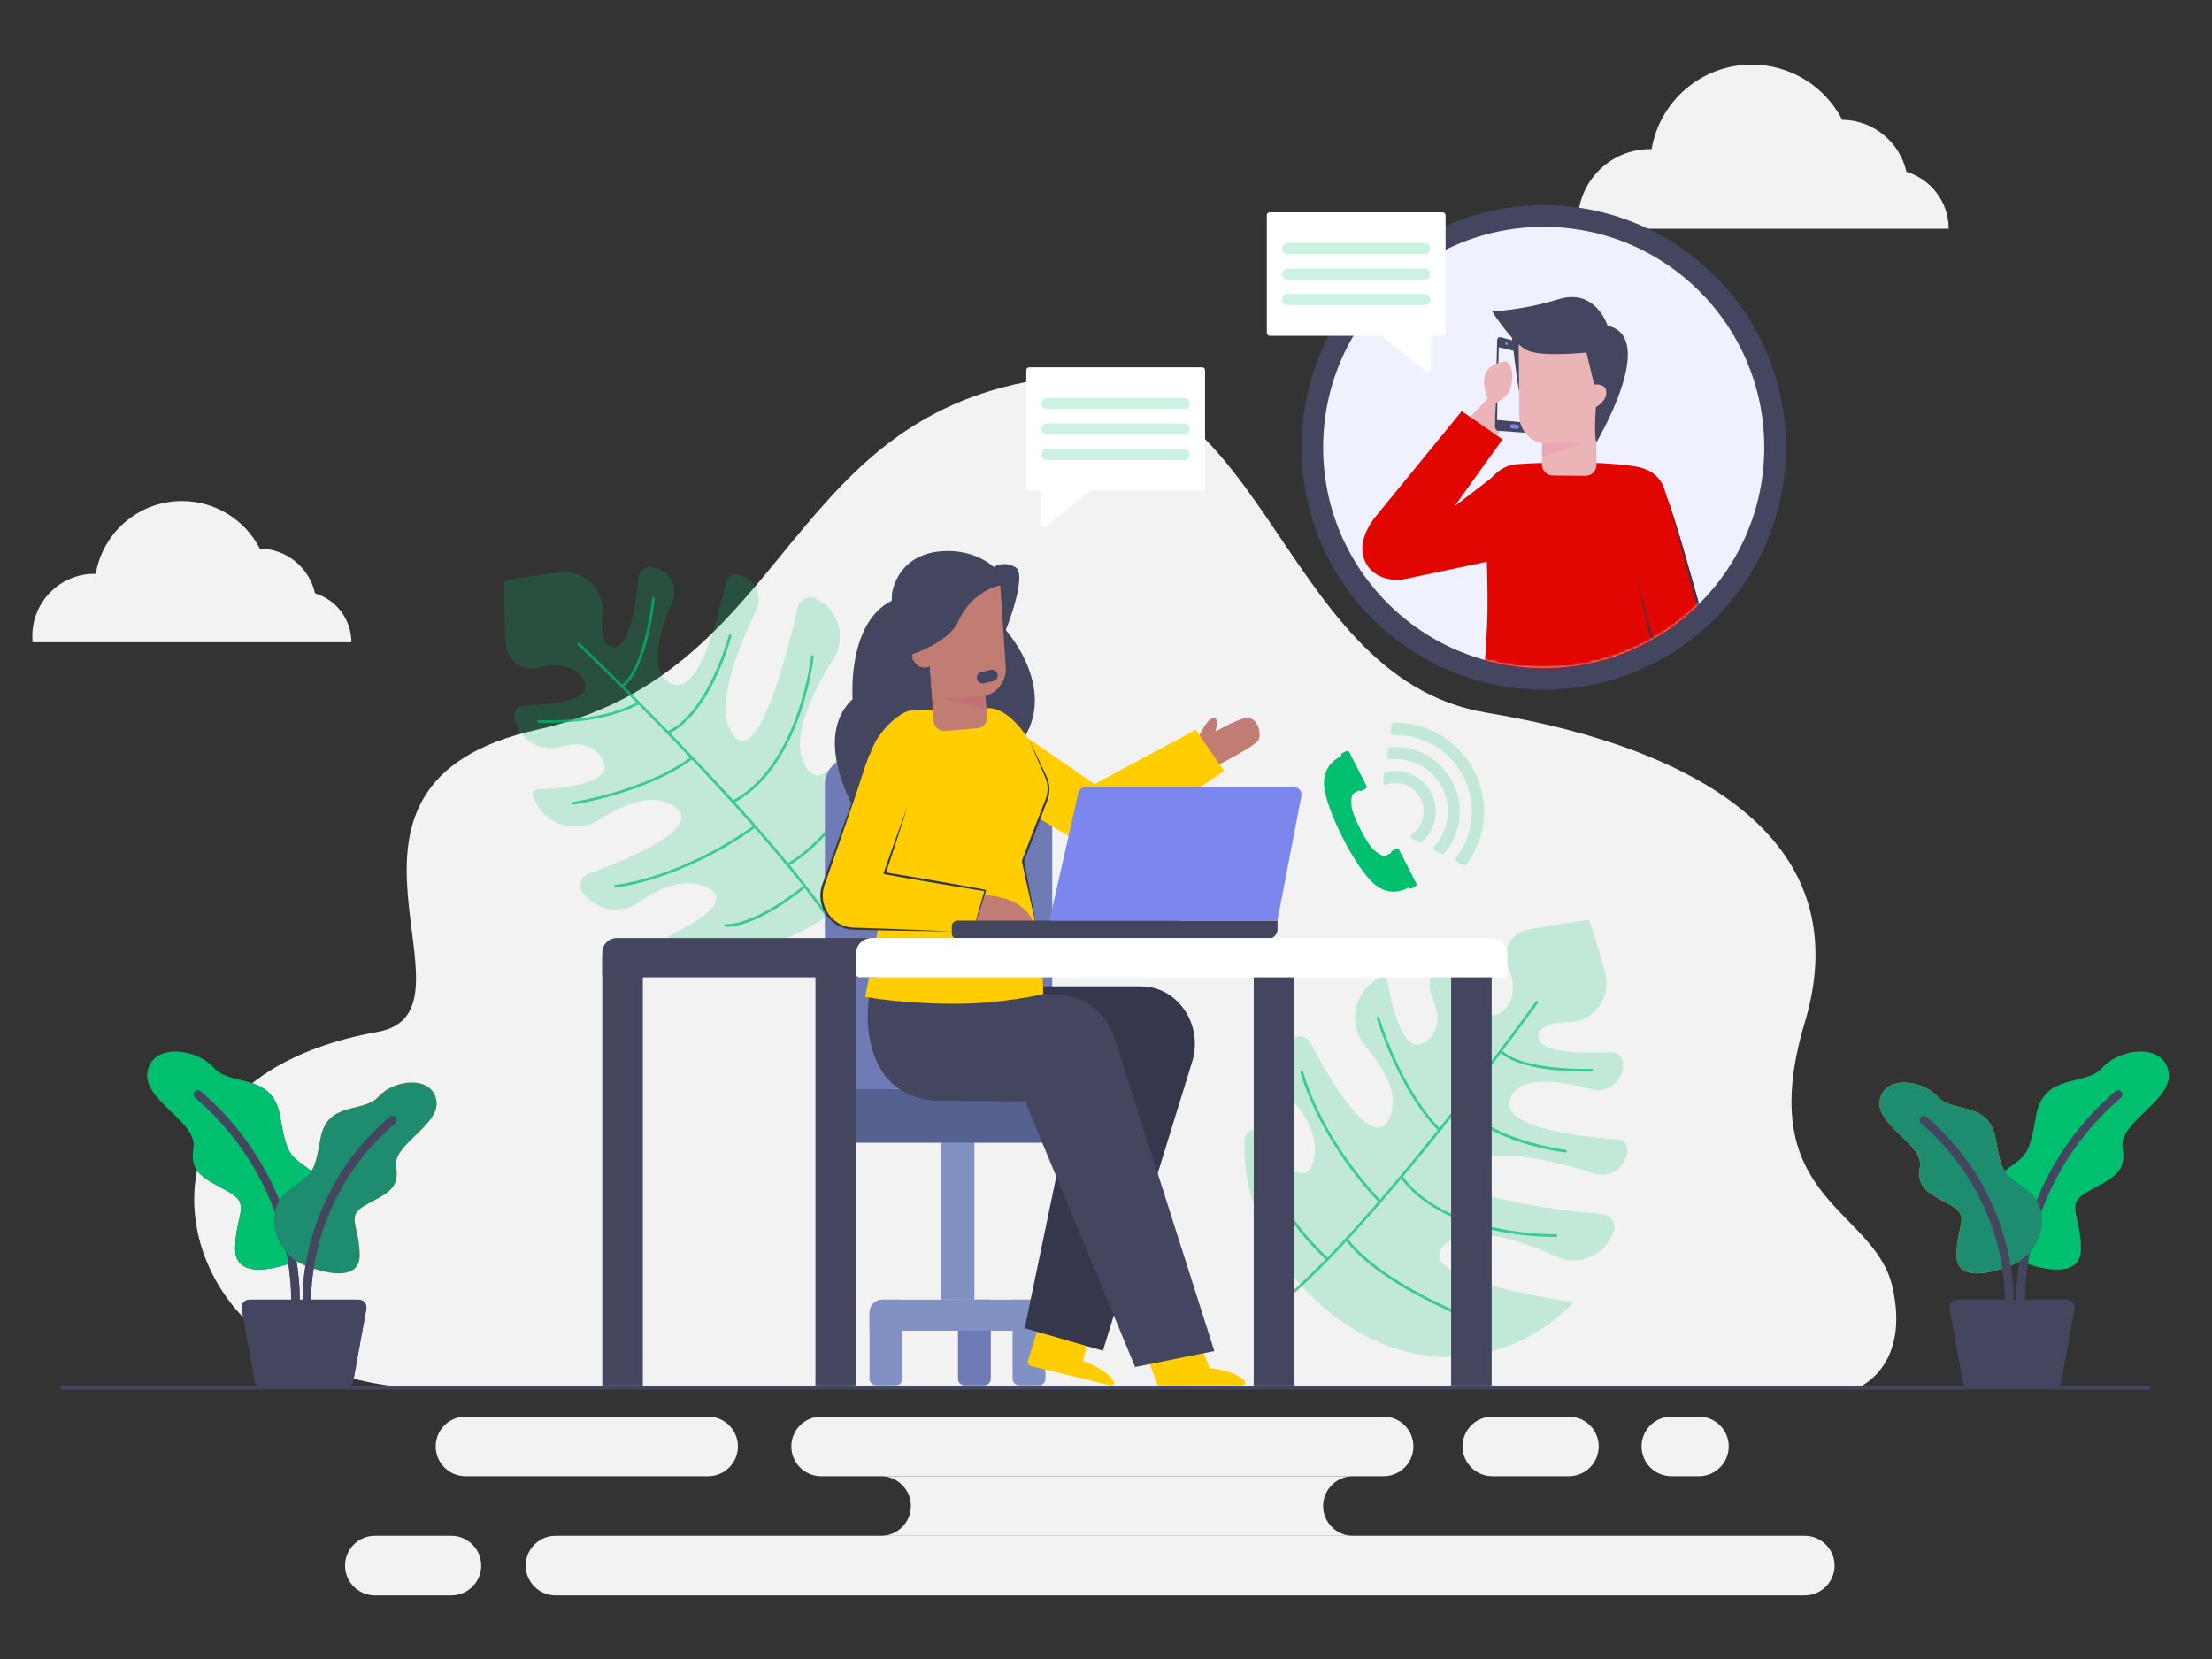 <svg width="800" height="600" viewBox="0 0 800 600" fill="none" xmlns="http://www.w3.org/2000/svg">
<rect x="0" y="0" width="800" height="600" fill="#333333" stroke="none"/>
<path d="M147 501.71C147 501.71 97.16 500.25 77.01 461.14C61.17 430.38 70.02 385.19 136.5 373.21C177.84 365.75 105.06 283.69 194.33 263.88C283.6 244.07 282.75 155.65 370.74 138.22C458.73 120.79 458.89 244.67 537.66 257.76C616.44 270.85 672.06 305.35 652.75 369.72C633.44 434.09 677.79 436.59 684.4 465.35C691.01 494.12 672.31 501.72 672.31 501.72H147V501.71Z" fill="#F2F2F2"/>
<path d="M777.1 502.49H22.47C22.11 502.49 21.81 502.2 21.81 501.83C21.81 501.47 22.1 501.17 22.47 501.17H777.1C777.46 501.17 777.76 501.46 777.76 501.83C777.76 502.19 777.47 502.49 777.1 502.49Z" fill="#44465F"/>
<path d="M104.25 457.09C104.25 457.09 84.96 464.37 85.05 451.61C85.15 438.85 91.1 435.68 82.46 430.88C73.82 426.08 68.45 424.35 69.98 415.04C71.52 405.73 51.36 397.86 53.38 387.5C55.4 377.14 71.04 379.15 77.28 386.16C83.52 393.17 98.49 387.7 101.27 403.63C104.05 419.56 104.92 417.45 114.9 425.22C124.88 432.99 121.34 452.7 104.25 457.1V457.09Z" fill="#44465F"/>
<path d="M106.83 471.56C106.83 471.56 106.78 471.56 106.76 471.56C105.91 471.52 105.26 470.81 105.3 469.96C105.3 469.8 105.69 459.29 101.62 445.12C97.86 432.05 89.42 413.09 70.57 397.01C69.93 396.46 69.85 395.49 70.4 394.85C70.95 394.2 71.92 394.13 72.56 394.68C92.04 411.29 100.73 430.88 104.6 444.39C108.8 459.05 108.38 469.65 108.36 470.1C108.32 470.92 107.65 471.57 106.83 471.57V471.56Z" fill="#44465F"/>
<path d="M113.26 458.71C113.26 458.71 130.14 465.08 130.06 453.91C129.98 442.74 124.77 439.97 132.33 435.77C139.89 431.57 144.59 430.06 143.25 421.91C141.91 413.76 159.54 406.88 157.78 397.81C156.02 388.74 142.33 390.5 136.87 396.63C131.41 402.76 118.31 397.97 115.88 411.91C113.44 425.85 112.69 424 103.96 430.8C95.23 437.6 98.33 454.84 113.28 458.69L113.26 458.71Z" fill="#FFAE2C"/>
<path d="M111 471.559C110.18 471.559 109.51 470.919 109.47 470.089C109.45 469.699 109.09 460.389 112.77 447.539C116.16 435.689 123.79 418.509 140.87 403.949C141.51 403.399 142.48 403.479 143.03 404.119C143.58 404.759 143.5 405.729 142.86 406.279C126.41 420.309 119.04 436.859 115.76 448.259C112.19 460.659 112.54 469.859 112.54 469.949C112.58 470.799 111.92 471.509 111.07 471.549C111.05 471.549 111.02 471.549 111 471.549V471.559Z" fill="#44465F"/>
<path d="M124.94 501.85H94.98C93.59 501.85 92.41 500.86 92.16 499.5L87.44 473.41C87.12 471.65 88.47 470.04 90.26 470.04H129.66C131.45 470.04 132.8 471.66 132.48 473.41L127.76 499.5C127.51 500.86 126.33 501.85 124.94 501.85Z" fill="#44465F"/>
<path d="M733.39 457.09C733.39 457.09 752.68 464.37 752.59 451.61C752.49 438.85 746.54 435.68 755.18 430.88C763.82 426.08 769.19 424.35 767.66 415.04C766.12 405.73 786.28 397.86 784.26 387.5C782.24 377.14 766.6 379.15 760.36 386.16C754.12 393.17 739.15 387.7 736.37 403.63C733.59 419.56 732.72 417.45 722.74 425.22C712.76 432.99 716.3 452.7 733.39 457.1V457.09Z" fill="#44465F"/>
<path d="M730.81 471.56C730.81 471.56 730.86 471.56 730.88 471.56C731.73 471.52 732.38 470.81 732.34 469.96C732.34 469.8 731.95 459.29 736.02 445.12C739.78 432.05 748.22 413.09 767.07 397.01C767.71 396.46 767.79 395.49 767.24 394.85C766.69 394.2 765.72 394.13 765.08 394.68C745.6 411.29 736.91 430.88 733.04 444.39C728.84 459.05 729.26 469.65 729.28 470.1C729.32 470.92 729.99 471.57 730.81 471.57V471.56Z" fill="#44465F"/>
<path d="M724.38 458.71C724.38 458.71 707.5 465.08 707.58 453.91C707.66 442.74 712.87 439.97 705.31 435.77C697.75 431.57 693.05 430.06 694.39 421.91C695.73 413.76 678.1 406.88 679.86 397.81C681.62 388.74 695.31 390.5 700.77 396.63C706.23 402.76 719.33 397.97 721.76 411.91C724.2 425.85 724.95 424 733.68 430.8C742.41 437.6 739.31 454.84 724.36 458.69L724.38 458.71Z" fill="#FFAE2C"/>
<path d="M726.64 471.559C727.46 471.559 728.13 470.919 728.17 470.089C728.19 469.699 728.55 460.389 724.87 447.539C721.48 435.689 713.85 418.509 696.77 403.949C696.13 403.399 695.16 403.479 694.61 404.119C694.06 404.759 694.14 405.729 694.78 406.279C711.23 420.309 718.6 436.859 721.88 448.259C725.45 460.659 725.1 469.859 725.1 469.949C725.06 470.799 725.72 471.509 726.57 471.549C726.59 471.549 726.62 471.549 726.64 471.549V471.559Z" fill="#44465F"/>
<path d="M712.7 501.85H742.66C744.05 501.85 745.23 500.86 745.48 499.5L750.2 473.41C750.52 471.65 749.17 470.04 747.38 470.04H707.98C706.19 470.04 704.84 471.66 705.16 473.41L709.88 499.5C710.13 500.86 711.31 501.85 712.7 501.85V501.85Z" fill="#44465F"/>
<path d="M11.81 232.28H127.09C127.09 223.92 121.55 216.87 113.94 214.58C111.88 205.39 103.74 198.5 93.95 198.38C88.7 188.18 78.07 181.21 65.81 181.21C50.15 181.21 37.15 192.59 34.63 207.53C34.48 207.53 34.33 207.52 34.18 207.52C21.76 207.52 11.69 217.59 11.69 230.01C11.69 230.78 11.73 231.54 11.8 232.29H11.82L11.81 232.28Z" fill="#F2F2F2"/>
<path d="M327.02 248.12C324.73 243.04 321.89 238.53 318.6 234.54C312.54 254.76 299.95 291.2 291.43 277.37C285.64 267.98 292.79 252.03 301.39 238.42C306.23 230.76 303.38 220.6 295.22 216.66C295.15 216.62 295.07 216.59 295 216.56C292.35 215.29 289.19 216.79 288.53 219.66C283.69 240.63 273.66 277.44 265.06 265.71C258.42 256.64 265.77 236.66 273.48 220.9C276.17 215.4 272.85 208.89 266.83 207.8L266.66 207.77C264.72 207.42 262.85 208.68 262.44 210.61C258.81 227.79 251.54 253.58 241.64 246.62C235.06 242 238.01 229.66 243.2 217.53C245.73 211.63 241.38 205.08 234.96 205.05H234.78C232.79 205.04 231.12 206.56 230.94 208.55C229.89 220.1 227.28 236.1 220.96 233.89C217.86 232.81 217.3 228.27 217.98 222.6C219.07 213.58 211.43 205.9 202.41 206.98C190.29 208.43 182.44 210.17 182.44 210.17C182.44 210.17 182.03 219.32 182.91 232.9C183.3 238.92 189.09 243 194.93 241.47C200.67 239.96 206.5 240.16 210.26 244.81C216.99 253.11 200.31 254.87 189.28 255.16C187.15 255.22 185.56 257.13 185.91 259.23L185.94 259.44C187.26 267.26 195.09 272.16 202.74 270.06C208.48 268.48 214.22 268.78 217.53 273.95C223.29 282.94 205.93 285.03 194.41 285.46C193.23 285.5 192.42 286.67 192.79 287.79L192.87 288.03C196.17 298.02 208.03 302.08 216.88 296.38C225.89 290.57 235.99 286.73 243.44 291.4C255.12 298.72 229.88 309.77 212.83 316C210 317.03 208.98 320.55 210.87 322.9C211.09 323.18 211.31 323.45 211.54 323.72C216.35 329.57 224.86 330.72 231.04 326.34C238.39 321.12 247.15 317.4 255.04 320.7C265.27 324.98 254.32 332.36 243 337.92C240.11 339.34 240.61 343.64 243.77 344.29C290.32 353.89 351.88 303.41 327 248.13L327.02 248.12Z" fill="#00BF6F" fill-opacity="0.2"/>
<path d="M320.28 271.56C320.4 271.33 320.32 271.04 320.08 270.91C319.85 270.78 319.56 270.87 319.43 271.11C319.27 271.41 303.07 301.5 284.97 312.13C281.31 307.69 277.45 303.17 273.48 298.66C273.47 298.63 273.46 298.61 273.44 298.58C273.4 298.52 273.35 298.48 273.29 298.44C270.84 295.66 268.36 292.88 265.86 290.12C278.23 283.32 285.28 269.53 289.04 259.08C293.15 247.63 294.29 237.62 294.3 237.52C294.33 237.26 294.14 237.02 293.88 236.99C293.62 236.96 293.38 237.15 293.35 237.41C293.31 237.8 288.73 276.68 265.2 289.39C260.36 284.07 255.48 278.83 250.72 273.82C250.71 273.8 250.7 273.77 250.69 273.75C250.65 273.69 250.59 273.65 250.53 273.62C247.75 270.69 245.01 267.84 242.35 265.1C257 257.72 264.22 231.22 264.52 230.08C264.59 229.82 264.44 229.56 264.18 229.49C263.92 229.42 263.66 229.57 263.59 229.83C263.52 230.11 256.09 257.38 241.64 264.37C238.06 260.69 234.63 257.21 231.43 253.99C231.39 253.92 231.34 253.87 231.28 253.83C229.33 251.87 227.46 250 225.7 248.25C234.38 240.9 236.8 216.76 236.8 216.53C236.8 216.27 236.59 216.06 236.33 216.06C236.08 216.06 235.85 216.26 235.84 216.52C235.83 216.75 233.33 240.65 225.01 247.57C215.9 238.53 209.81 232.75 209.6 232.55C209.41 232.37 209.11 232.38 208.92 232.57C208.74 232.76 208.75 233.06 208.94 233.25C209.2 233.49 217.93 241.78 230.21 254.11C215.68 261.64 194.96 260.44 194.75 260.43C194.48 260.42 194.26 260.61 194.24 260.88C194.22 261.14 194.42 261.37 194.69 261.39C194.74 261.39 196.03 261.47 198.16 261.47C204.82 261.47 219.71 260.74 230.91 254.83C236.56 260.52 242.94 267.03 249.55 273.99C232.9 286.11 207.4 290.02 207.15 290.06C206.89 290.1 206.71 290.34 206.75 290.6C206.79 290.84 206.99 291.01 207.22 291.01C207.24 291.01 207.27 291.01 207.29 291.01C207.55 290.97 233.38 287.01 250.22 274.69C257.51 282.37 265.09 290.57 272.32 298.78C245.75 317.58 222.86 320.04 222.63 320.06C222.37 320.09 222.18 320.32 222.2 320.58C222.22 320.83 222.43 321.01 222.68 321.01C222.7 321.01 222.71 321.01 222.73 321.01C222.96 320.99 246.14 318.51 272.96 299.5C279.19 306.59 285.15 313.69 290.45 320.46C271.69 335.31 262.64 334.23 262.53 334.21C262.27 334.17 262.03 334.35 261.99 334.61C261.95 334.87 262.13 335.12 262.39 335.16C262.45 335.16 262.71 335.2 263.17 335.2C265.76 335.2 274.77 334.1 291.04 321.21C297.37 329.35 302.71 337 306.36 343.6C306.45 343.76 306.61 343.85 306.78 343.85C306.86 343.85 306.94 343.83 307.01 343.79C307.24 343.66 307.32 343.37 307.2 343.14C303.48 336.42 298.02 328.61 291.55 320.31C291.54 320.28 291.53 320.25 291.51 320.22C291.49 320.2 291.47 320.18 291.45 320.17C289.58 317.77 287.62 315.33 285.59 312.86C303.87 302.03 320.12 271.85 320.28 271.54V271.56Z" fill="#00BF6F" fill-opacity="0.7"/>
<path d="M556.73 481.17C561.45 478.22 565.53 474.79 569.05 470.98C548.19 467.72 510.38 460.2 522.92 449.87C531.44 442.86 548.21 447.77 562.86 454.45C571.11 458.21 580.79 454 583.58 445.38C583.6 445.3 583.63 445.23 583.65 445.15C584.55 442.35 582.63 439.43 579.7 439.16C558.27 437.21 520.44 432.27 530.89 422.16C538.97 414.35 559.76 418.92 576.43 424.42C582.24 426.34 588.24 422.17 588.51 416.06V415.89C588.6 413.92 587.1 412.24 585.13 412.1C567.62 410.83 541.08 407.13 546.63 396.38C550.32 389.24 562.94 390.48 575.66 393.98C581.85 395.68 587.74 390.49 586.91 384.12L586.89 383.94C586.63 381.96 584.89 380.52 582.9 380.61C571.31 381.13 555.11 380.72 556.44 374.16C557.09 370.94 561.51 369.77 567.22 369.68C576.3 369.53 582.88 360.92 580.58 352.13C577.5 340.32 574.71 332.78 574.71 332.78C574.71 332.78 565.59 333.62 552.26 336.33C546.35 337.53 543.09 343.82 545.4 349.4C547.67 354.88 548.27 360.68 544.18 365.05C536.87 372.85 532.86 356.56 531.08 345.67C530.74 343.57 528.62 342.25 526.59 342.88L526.39 342.94C518.82 345.31 515.03 353.73 518.15 361.02C520.5 366.49 520.98 372.22 516.31 376.2C508.18 383.12 503.75 366.21 501.77 354.86C501.57 353.69 500.3 353.05 499.24 353.57L499.01 353.68C489.56 358.3 487.15 370.61 494 378.6C500.97 386.74 506.15 396.22 502.54 404.24C496.87 416.81 482.5 393.3 474.02 377.25C472.61 374.58 468.99 374.05 466.92 376.24C466.68 376.5 466.43 376.75 466.19 377.01C461.05 382.57 461.06 391.16 466.24 396.68C472.4 403.25 477.29 411.43 475.08 419.69C472.22 430.41 463.43 420.56 456.39 410.1C454.59 407.42 450.4 408.51 450.18 411.73C446.99 459.15 505.36 513.29 556.75 481.14L556.73 481.17Z" fill="#00BF6F" fill-opacity="0.2"/>
<path d="M532.58 477.68C532.83 477.77 533.1 477.64 533.19 477.4C533.28 477.15 533.15 476.88 532.91 476.79C532.59 476.67 500.58 464.7 487.59 448.22C491.49 444 495.44 439.56 499.38 435.01C499.4 434.99 499.43 434.98 499.45 434.96C499.5 434.91 499.54 434.85 499.56 434.79C501.98 431.99 504.4 429.15 506.79 426.3C515.2 437.63 529.83 442.75 540.69 445.05C552.59 447.57 562.67 447.34 562.77 447.34C563.03 447.34 563.24 447.11 563.24 446.85C563.24 446.59 563.01 446.38 562.75 446.38C562.35 446.39 523.22 447.13 507.43 425.55C512.04 420.04 516.57 414.49 520.89 409.09C520.91 409.08 520.94 409.07 520.95 409.05C521 409 521.04 408.94 521.06 408.87C523.58 405.72 526.03 402.62 528.39 399.6C537.69 413.12 564.93 416.67 566.1 416.81C566.36 416.84 566.6 416.66 566.63 416.39C566.67 416.13 566.48 415.89 566.22 415.86C565.94 415.82 537.9 412.17 529.02 398.8C532.18 394.76 535.17 390.88 537.92 387.28C537.98 387.23 538.02 387.17 538.05 387.11C539.73 384.91 541.32 382.81 542.82 380.83C551.28 388.44 575.52 387.55 575.75 387.52C576.01 387.48 576.18 387.25 576.16 386.99C576.13 386.74 575.9 386.54 575.64 386.57C575.41 386.59 551.39 387.36 543.4 380.06C551.12 369.8 556.02 362.99 556.19 362.75C556.34 362.54 556.29 362.24 556.08 362.08C555.87 361.93 555.57 361.98 555.41 362.19C555.2 362.48 548.18 372.26 537.63 386.09C528.2 372.72 526.57 352.03 526.56 351.82C526.53 351.55 526.31 351.36 526.05 351.38C525.79 351.4 525.59 351.63 525.61 351.89C525.61 351.94 525.71 353.23 526 355.34C526.9 361.94 529.65 376.59 537.03 386.88C532.16 393.25 526.57 400.45 520.58 407.95C506.31 393.1 498.98 368.37 498.9 368.12C498.83 367.87 498.56 367.72 498.31 367.79C498.08 367.86 497.94 368.08 497.97 368.31C497.97 368.33 497.97 368.36 497.98 368.38C498.05 368.63 505.48 393.68 519.97 408.7C513.35 416.97 506.26 425.58 499.1 433.87C476.87 410.1 471.33 387.75 471.27 387.53C471.21 387.27 470.95 387.11 470.69 387.18C470.45 387.24 470.29 387.47 470.33 387.71C470.33 387.73 470.33 387.74 470.33 387.76C470.38 387.99 475.99 410.62 498.46 434.61C492.28 441.74 486.06 448.61 480.07 454.78C462.81 438.21 462.65 429.1 462.65 428.98C462.65 428.71 462.44 428.5 462.18 428.5C461.92 428.5 461.7 428.71 461.69 428.97C461.69 429.03 461.69 429.29 461.75 429.75C462.1 432.32 464.42 441.1 479.39 455.47C472.19 462.84 465.33 469.18 459.28 473.69C459.14 473.8 459.07 473.97 459.09 474.14C459.1 474.22 459.13 474.29 459.18 474.36C459.34 474.57 459.64 474.62 459.85 474.46C466.01 469.86 473 463.39 480.34 455.86C480.37 455.84 480.4 455.83 480.42 455.81C480.44 455.79 480.45 455.76 480.46 455.74C482.58 453.56 484.74 451.29 486.91 448.94C500.12 465.58 532.23 477.58 532.56 477.7L532.58 477.68Z" fill="#00BF6F" fill-opacity="0.7"/>
<path d="M777.1 502.49H22.47C22.11 502.49 21.81 502.2 21.81 501.83C21.81 501.47 22.1 501.17 22.47 501.17H777.1C777.46 501.17 777.76 501.46 777.76 501.83C777.76 502.19 777.47 502.49 777.1 502.49Z" fill="#44465F"/>
<path d="M104.25 457.09C104.25 457.09 84.96 464.37 85.05 451.61C85.15 438.85 91.1 435.68 82.46 430.88C73.82 426.08 68.45 424.35 69.98 415.04C71.52 405.73 51.36 397.86 53.38 387.5C55.4 377.14 71.04 379.15 77.28 386.16C83.52 393.17 98.49 387.7 101.27 403.63C104.05 419.56 104.92 417.45 114.9 425.22C124.88 432.99 121.34 452.7 104.25 457.1V457.09Z" fill="#00BF6F"/>
<path d="M106.83 471.56C106.83 471.56 106.78 471.56 106.76 471.56C105.91 471.52 105.26 470.81 105.3 469.96C105.3 469.8 105.69 459.29 101.62 445.12C97.86 432.05 89.42 413.09 70.57 397.01C69.93 396.46 69.85 395.49 70.4 394.85C70.95 394.2 71.92 394.13 72.56 394.68C92.04 411.29 100.73 430.88 104.6 444.39C108.8 459.05 108.38 469.65 108.36 470.1C108.32 470.92 107.65 471.57 106.83 471.57V471.56Z" fill="#44465F"/>
<path d="M113.26 458.71C113.26 458.71 130.14 465.08 130.06 453.91C129.98 442.74 124.77 439.97 132.33 435.77C139.89 431.57 144.59 430.06 143.25 421.91C141.91 413.76 159.54 406.88 157.78 397.81C156.02 388.74 142.33 390.5 136.87 396.63C131.41 402.76 118.31 397.97 115.88 411.91C113.44 425.85 112.69 424 103.96 430.8C95.23 437.6 98.33 454.84 113.28 458.69L113.26 458.71Z" fill="#1E8D6F"/>
<path d="M111 471.559C110.18 471.559 109.51 470.919 109.47 470.089C109.45 469.699 109.09 460.389 112.77 447.539C116.16 435.689 123.79 418.509 140.87 403.949C141.51 403.399 142.48 403.479 143.03 404.119C143.58 404.759 143.5 405.729 142.86 406.279C126.41 420.309 119.04 436.859 115.76 448.259C112.19 460.659 112.54 469.859 112.54 469.949C112.58 470.799 111.92 471.509 111.07 471.549C111.05 471.549 111.02 471.549 111 471.549V471.559Z" fill="#44465F"/>
<path d="M124.94 501.85H94.98C93.59 501.85 92.41 500.86 92.16 499.5L87.44 473.41C87.12 471.65 88.47 470.04 90.26 470.04H129.66C131.45 470.04 132.8 471.66 132.48 473.41L127.76 499.5C127.51 500.86 126.33 501.85 124.94 501.85Z" fill="#44465F"/>
<path d="M733.39 457.09C733.39 457.09 752.68 464.37 752.59 451.61C752.49 438.85 746.54 435.68 755.18 430.88C763.82 426.08 769.19 424.35 767.66 415.04C766.12 405.73 786.28 397.86 784.26 387.5C782.24 377.14 766.6 379.15 760.36 386.16C754.12 393.17 739.15 387.7 736.37 403.63C733.59 419.56 732.72 417.45 722.74 425.22C712.76 432.99 716.3 452.7 733.39 457.1V457.09Z" fill="#00BF6F"/>
<path d="M730.81 471.56C730.81 471.56 730.86 471.56 730.88 471.56C731.73 471.52 732.38 470.81 732.34 469.96C732.34 469.8 731.95 459.29 736.02 445.12C739.78 432.05 748.22 413.09 767.07 397.01C767.71 396.46 767.79 395.49 767.24 394.85C766.69 394.2 765.72 394.13 765.08 394.68C745.6 411.29 736.91 430.88 733.04 444.39C728.84 459.05 729.26 469.65 729.28 470.1C729.32 470.92 729.99 471.57 730.81 471.57V471.56Z" fill="#44465F"/>
<path d="M724.38 458.71C724.38 458.71 707.5 465.08 707.58 453.91C707.66 442.74 712.87 439.97 705.31 435.77C697.75 431.57 693.05 430.06 694.39 421.91C695.73 413.76 678.1 406.88 679.86 397.81C681.62 388.74 695.31 390.5 700.77 396.63C706.23 402.76 719.33 397.97 721.76 411.91C724.2 425.85 724.95 424 733.68 430.8C742.41 437.6 739.31 454.84 724.36 458.69L724.38 458.71Z" fill="#1E8D6F"/>
<path d="M726.64 471.559C727.46 471.559 728.13 470.919 728.17 470.089C728.19 469.699 728.55 460.389 724.87 447.539C721.48 435.689 713.85 418.509 696.77 403.949C696.13 403.399 695.16 403.479 694.61 404.119C694.06 404.759 694.14 405.729 694.78 406.279C711.23 420.309 718.6 436.859 721.88 448.259C725.45 460.659 725.1 469.859 725.1 469.949C725.06 470.799 725.72 471.509 726.57 471.549C726.59 471.549 726.62 471.549 726.64 471.549V471.559Z" fill="#44465F"/>
<path d="M712.7 501.85H742.66C744.05 501.85 745.23 500.86 745.48 499.5L750.2 473.41C750.52 471.65 749.17 470.04 747.38 470.04H707.98C706.19 470.04 704.84 471.66 705.16 473.41L709.88 499.5C710.13 500.86 711.31 501.85 712.7 501.85V501.85Z" fill="#44465F"/>
<path d="M570.82 82.72H704.77C704.77 73.01 698.33 64.81 689.49 62.15C687.1 51.47 677.63 43.46 666.26 43.32C660.16 31.47 647.81 23.36 633.56 23.36C615.36 23.36 600.26 36.58 597.32 53.94C597.15 53.94 596.98 53.93 596.8 53.93C582.36 53.93 570.66 65.63 570.66 80.07C570.66 80.96 570.71 81.85 570.79 82.72H570.81H570.82Z" fill="#F2F2F2"/>
<path d="M652.72 576.999H200.9C194.97 576.999 190.12 572.149 190.12 566.219C190.12 560.289 194.97 555.439 200.9 555.439H652.72C658.65 555.439 663.5 560.289 663.5 566.219C663.5 572.149 658.65 576.999 652.72 576.999Z" fill="#F2F2F2"/>
<path d="M163.26 576.999H135.56C129.63 576.999 124.78 572.149 124.78 566.219C124.78 560.289 129.63 555.439 135.56 555.439H163.26C169.19 555.439 174.04 560.289 174.04 566.219C174.04 572.149 169.19 576.999 163.26 576.999Z" fill="#F2F2F2"/>
<path d="M567.42 512.34H539.72C533.766 512.34 528.94 517.164 528.94 523.115C528.94 529.066 533.766 533.89 539.72 533.89H567.42C573.374 533.89 578.2 529.066 578.2 523.115C578.2 517.164 573.374 512.34 567.42 512.34Z" fill="#F2F2F2"/>
<path d="M256.1 512.34H168.35C162.396 512.34 157.57 517.164 157.57 523.115C157.57 529.066 162.396 533.89 168.35 533.89H256.1C262.054 533.89 266.88 529.066 266.88 523.115C266.88 517.164 262.054 512.34 256.1 512.34Z" fill="#F2F2F2"/>
<path d="M614.44 512.34H604.47C598.516 512.34 593.69 517.164 593.69 523.115C593.69 529.066 598.516 533.89 604.47 533.89H614.44C620.394 533.89 625.22 529.066 625.22 523.115C625.22 517.164 620.394 512.34 614.44 512.34Z" fill="#F2F2F2"/>
<path d="M500.4 512.34H296.97C291.016 512.34 286.19 517.164 286.19 523.115C286.19 529.066 291.016 533.89 296.97 533.89H500.4C506.354 533.89 511.18 529.066 511.18 523.115C511.18 517.164 506.354 512.34 500.4 512.34Z" fill="#F2F2F2"/>
<path d="M478.52 544.67C478.52 538.74 483.37 533.89 489.3 533.89H318.66C324.59 533.89 329.44 538.74 329.44 544.67C329.44 550.6 324.59 555.45 318.66 555.45H489.3C483.37 555.45 478.52 550.6 478.52 544.67Z" fill="#F2F2F2"/>
<path d="M434.79 132.84H372.21C371.63 132.84 371.17 133.31 371.17 133.88V176.43C371.17 177.01 371.64 177.47 372.21 177.47H375.49C376.07 177.47 376.53 177.94 376.53 178.51V189.73C376.53 190.61 377.56 191.1 378.24 190.54L393.87 177.71C394.06 177.56 394.29 177.47 394.53 177.47H434.78C435.36 177.47 435.82 177 435.82 176.43V133.88C435.82 133.3 435.35 132.84 434.78 132.84H434.79Z" fill="white"/>
<path d="M620.254 223.759C654.468 189.545 654.468 134.074 620.254 99.86C586.04 65.646 530.569 65.646 496.355 99.86C462.141 134.074 462.141 189.545 496.355 223.759C530.569 257.973 586.04 257.973 620.254 223.759Z" fill="#44465F"/>
<path d="M558.3 241.58C602.356 241.58 638.07 205.866 638.07 161.81C638.07 117.754 602.356 82.04 558.3 82.04C514.244 82.04 478.53 117.754 478.53 161.81C478.53 205.866 514.244 241.58 558.3 241.58Z" fill="#EFF1FE"/>
<mask id="mask0_6_15705" style="mask-type:alpha" maskUnits="userSpaceOnUse" x="478" y="82" width="161" height="160">
<path d="M558.3 241.58C602.356 241.58 638.07 205.866 638.07 161.81C638.07 117.754 602.356 82.04 558.3 82.04C514.244 82.04 478.53 117.754 478.53 161.81C478.53 205.866 514.244 241.58 558.3 241.58Z" fill="#EFF1FE"/>
</mask>
<g mask="url(#mask0_6_15705)">
<path d="M540.7 141.399L526.03 156.629L535.64 164.379L543.41 154.759L540.7 141.399Z" fill="#EBB4B6"/>
<path d="M553.38 156.63L541.89 155.8C541.21 155.75 540.67 155.01 540.69 154.14L541.46 123.11C541.48 122.32 542.02 121.81 542.67 121.97L553.62 124.78C554.19 124.93 554.64 125.64 554.64 126.38L554.46 155.24C554.46 156.04 553.97 156.66 553.38 156.62V156.63Z" fill="#44465F"/>
<path d="M553.9 153.039L541.43 151.879L542.05 125.609L554.07 128.449L553.9 153.039Z" fill="#EFF1FE"/>
<path d="M548.79 155.11L546.78 154.95C546.45 154.92 546.19 154.55 546.2 154.13C546.2 153.7 546.48 153.38 546.81 153.41L548.82 153.59C549.14 153.62 549.39 153.98 549.39 154.4C549.39 154.82 549.12 155.14 548.8 155.12L548.79 155.11Z" fill="#7C87ED"/>
<path d="M544.84 124.819C544.58 124.759 544.37 124.439 544.37 124.109C544.37 123.779 544.6 123.569 544.86 123.639C545.12 123.709 545.33 124.029 545.32 124.349C545.32 124.679 545.09 124.889 544.83 124.829L544.84 124.819Z" fill="#7C87ED"/>
<path d="M550.46 125.98C550.31 125.94 550.18 125.75 550.18 125.55C550.18 125.35 550.31 125.22 550.47 125.26C550.62 125.3 550.75 125.49 550.75 125.69C550.75 125.89 550.62 126.02 550.47 125.98H550.46Z" fill="#DCDFFE"/>
<path d="M549.38 125.62L547.19 125.08C547.13 125.07 547.09 125 547.09 124.93V124.63C547.09 124.56 547.14 124.51 547.2 124.53L549.39 125.07C549.44 125.08 549.49 125.15 549.49 125.22V125.51C549.49 125.58 549.44 125.62 549.39 125.61L549.38 125.62Z" fill="#7C87ED"/>
<path d="M544.37 130.689C544.37 130.689 537.86 131.049 536.83 136.509C535.81 141.959 540.81 149.519 540.81 149.519L540.92 145.829C540.92 145.829 543.87 144.349 545.52 142.079C547.17 139.809 547.92 131.299 544.36 130.689H544.37Z" fill="#EBB4B6"/>
<path d="M536.9 179.66C536.65 173.7 542.93 168.24 548.44 167.88C560.16 167.13 576.54 166.7 589.89 168.45C594.41 169.04 600.57 170.47 602.45 178.63L599.91 239L603.37 273.83H533.81L537.24 236.36C537.67 225.74 538.84 226.13 536.91 179.64L536.9 179.66Z" fill="#E10600"/>
<path d="M577.23 147.98L577.39 168.13C577.41 170.33 575.62 172.11 573.42 172.09L561.55 171.97C559.38 171.95 557.64 170.17 557.66 168L557.8 155.61L577.24 147.97L577.23 147.98Z" fill="#EBB4B6"/>
<path d="M546.79 122.059C546.79 122.059 548.88 140.109 549.62 142.439C550.36 144.769 551.38 120.729 551.38 120.729L546.79 122.059V122.059Z" fill="#44465F"/>
<path d="M577.32 160.03L559.4 160.54C553.89 160.36 549.51 155.86 549.46 150.35L549.21 120.22L581.6 122.99L583.46 144.7C583.46 144.7 581.66 149.63 577.23 147.99L577.32 160.03V160.03Z" fill="#EBB4B6"/>
<path d="M557.69 165.05L573.71 160.13L557.74 160.34L557.69 165.05Z" fill="#EBA6B6"/>
<path d="M577.32 160.03C577.32 160.03 599.97 121.98 581.43 117.8C581.43 117.8 577.08 104.07 563.69 108.21C550.3 112.34 539.6 112.58 539.6 112.58C539.6 112.58 547.2 124.63 552.73 126.89C558.26 129.15 573.76 127.5 573.76 127.5L576.56 139.13C576.56 139.13 580.67 138.33 580.93 141.73C581.19 145.13 577.17 147.22 577.17 147.22C577.17 147.22 576.42 157 577.32 160.03V160.03Z" fill="#44465F"/>
<path d="M528.66 148.689L543.41 158.899L526.03 183.129L543.22 169.899L546.89 201.219L507.97 209.439C495.94 211.539 486.35 200.149 497.97 186.249L528.67 148.689H528.66Z" fill="#E10600"/>
<path d="M600.82 174.439C600.82 174.439 605.55 184.969 613.46 215.179C620.92 243.689 623.64 252.319 623.64 252.319L602.15 248.399L591.19 206.889" fill="#E10600"/>
<path d="M591.65 208.679C592.37 211.149 593.07 213.619 593.76 216.089L595.85 223.509L599.94 238.359L599.5 238.039L619.43 237.269L618.96 237.909C617.61 233.189 616.34 228.439 615.03 223.709L611.11 209.499L607.24 195.279C605.96 190.539 604.7 185.789 603.33 181.069C604.15 183.389 604.86 185.739 605.6 188.089L607.76 195.139L611.93 209.279L615.97 223.459C617.3 228.189 618.66 232.909 619.95 237.649L620.12 238.269L619.48 238.289L599.54 238.909H599.19L599.11 238.589L595.33 223.659L593.48 216.179C592.86 213.689 592.25 211.189 591.66 208.689L591.65 208.679Z" fill="#35384C"/>
</g>
<path d="M428.36 143.91H378.62C377.554 143.91 376.69 144.774 376.69 145.84V145.98C376.69 147.046 377.554 147.91 378.62 147.91H428.36C429.426 147.91 430.29 147.046 430.29 145.98V145.84C430.29 144.774 429.426 143.91 428.36 143.91Z" fill="#00BF6F" fill-opacity="0.2"/>
<path d="M378.62 153.141H428.37C429.43 153.141 430.3 154.001 430.3 155.071V155.221C430.3 156.281 429.44 157.151 428.37 157.151H378.62C377.56 157.151 376.69 156.291 376.69 155.221V155.071C376.69 154.011 377.55 153.141 378.62 153.141Z" fill="#00BF6F" fill-opacity="0.2"/>
<path d="M378.62 162.36H428.37C429.43 162.36 430.3 163.22 430.3 164.29V164.44C430.3 165.5 429.44 166.37 428.37 166.37H378.62C377.56 166.37 376.69 165.51 376.69 164.44V164.29C376.69 163.23 377.55 162.36 378.62 162.36Z" fill="#00BF6F" fill-opacity="0.2"/>
<path d="M459.19 76.81H521.77C522.35 76.81 522.81 77.28 522.81 77.85V120.4C522.81 120.98 522.34 121.44 521.77 121.44H518.49C517.91 121.44 517.45 121.91 517.45 122.48V133.7C517.45 134.58 516.42 135.07 515.74 134.51L500.11 121.68C499.92 121.53 499.69 121.44 499.45 121.44H459.2C458.62 121.44 458.16 120.97 458.16 120.4V77.85C458.16 77.27 458.63 76.81 459.2 76.81H459.19Z" fill="white"/>
<path d="M465.61 91.89H515.35C516.416 91.89 517.28 91.026 517.28 89.96V89.82C517.28 88.754 516.416 87.89 515.35 87.89H465.61C464.544 87.89 463.68 88.754 463.68 89.82V89.96C463.68 91.026 464.544 91.89 465.61 91.89Z" fill="#00BF6F" fill-opacity="0.2"/>
<path d="M465.61 101.12H515.35C516.416 101.12 517.28 100.256 517.28 99.19V99.05C517.28 97.984 516.416 97.12 515.35 97.12H465.61C464.544 97.12 463.68 97.984 463.68 99.05V99.19C463.68 100.256 464.544 101.12 465.61 101.12Z" fill="#00BF6F" fill-opacity="0.2"/>
<path d="M465.61 110.34H515.35C516.416 110.34 517.28 109.476 517.28 108.41V108.27C517.28 107.204 516.416 106.34 515.35 106.34H465.61C464.544 106.34 463.68 107.204 463.68 108.27V108.41C463.68 109.476 464.544 110.34 465.61 110.34Z" fill="#00BF6F" fill-opacity="0.2"/>
<path d="M517.67 286.79C520.8 292.91 519.19 300.21 514.2 304.5C513.94 304.72 513.57 304.77 513.26 304.61L510.64 303.25C510.09 302.96 510.03 302.18 510.54 301.83C514.66 298.94 516.13 293.39 513.78 288.78C511.43 284.17 506.06 282.1 501.31 283.75C500.72 283.95 500.13 283.45 500.22 282.83L500.65 279.91C500.7 279.57 500.95 279.29 501.29 279.21C507.69 277.69 514.54 280.67 517.67 286.79V286.79Z" fill="#00BF6F" fill-opacity="0.2"/>
<path d="M525.39 282.861C529.81 291.521 528.29 301.651 522.33 308.601C522.08 308.901 521.65 308.981 521.3 308.801L518.9 307.551C518.41 307.301 518.3 306.651 518.67 306.241C523.85 300.571 525.26 292.061 521.55 284.811C517.85 277.561 510.13 273.711 502.5 274.581C501.95 274.641 501.49 274.171 501.57 273.631L501.96 270.961C502.02 270.571 502.33 270.281 502.72 270.251C511.85 269.501 520.94 274.211 525.37 282.871L525.39 282.861Z" fill="#00BF6F" fill-opacity="0.2"/>
<path d="M533.2 278.87C538.95 290.13 537.4 303.2 530.29 312.68C530.04 313.01 529.59 313.11 529.23 312.92L526.77 311.64C526.3 311.4 526.18 310.79 526.5 310.38C532.85 302.18 534.3 290.72 529.27 280.87C524.24 271.02 514.11 265.47 503.74 265.81C503.22 265.83 502.8 265.37 502.88 264.85L503.28 262.11C503.34 261.7 503.69 261.4 504.1 261.39C515.95 261.19 527.44 267.6 533.2 278.86V278.87Z" fill="#00BF6F" fill-opacity="0.2"/>
<path d="M478.86 283.821C479.14 292.331 490.6 314.761 497.33 319.981C497.33 319.981 503.27 325.57 510.91 320.05C511.41 319.69 511.56 319.011 511.26 318.471L505.76 308.851C505.76 308.851 504.72 307.45 501.54 309.3C501.03 309.59 500.42 309.63 499.88 309.4C499.11 309.07 497.93 308.4 496.55 307.06C494.35 304.92 489.37 295.46 488.87 292.02C488.6 290.12 488.74 288.771 488.93 287.951C489.06 287.381 489.45 286.901 489.99 286.661C493.36 285.171 492.83 283.501 492.83 283.501L488.26 273.411C488.01 272.851 487.37 272.57 486.78 272.77C477.83 275.73 478.87 283.81 478.87 283.81L478.86 283.821Z" fill="#00BF6F"/>
<path d="M504.927 306.986L503.475 307.727C503.077 307.931 502.919 308.419 503.122 308.817L509.339 320.992C509.542 321.39 510.03 321.548 510.429 321.345L511.88 320.603C512.279 320.4 512.437 319.912 512.233 319.514L506.017 307.339C505.813 306.941 505.325 306.783 504.927 306.986Z" fill="#00BF6F"/>
<path d="M486.897 271.659L485.446 272.4C485.047 272.604 484.889 273.092 485.092 273.49L491.309 285.665C491.513 286.063 492.001 286.221 492.399 286.018L493.851 285.276C494.249 285.073 494.407 284.585 494.204 284.187L487.987 272.012C487.784 271.614 487.296 271.455 486.897 271.659Z" fill="#00BF6F"/>
<path d="M348.85 501.03H355.97C357.28 501.03 358.35 499.97 358.35 498.65V470.02H346.47V498.65C346.47 499.96 347.53 501.03 348.85 501.03Z" fill="#6F7BB5"/>
<path d="M352.41 384.38H340.17V470.03H352.41V384.38Z" fill="#8291C4"/>
<path d="M314.48 481.28H378.1V474.75C378.1 472.14 375.99 470.03 373.38 470.03H319.2C316.59 470.03 314.48 472.14 314.48 474.75V481.28V481.28Z" fill="#8291C4"/>
<path d="M368.6 501.03H375.72C377.03 501.03 378.1 499.97 378.1 498.65V474.74C378.1 472.13 375.99 470.02 373.38 470.02H366.22V498.65C366.22 499.96 367.28 501.03 368.6 501.03V501.03Z" fill="#8291C4"/>
<path d="M316.86 501.03H323.98C325.29 501.03 326.36 499.97 326.36 498.65V470.02H319.2C316.59 470.02 314.48 472.13 314.48 474.74V498.65C314.48 499.96 315.54 501.03 316.86 501.03V501.03Z" fill="#8291C4"/>
<path d="M308.12 393.87H380.55V283.55C380.55 278.47 376.43 274.34 371.34 274.34H308.11V393.86L308.12 393.87Z" fill="#6F7BB5"/>
<path d="M298.33 394.09H322.8V274.34H307.54C302.46 274.34 298.33 278.46 298.33 283.55V394.1V394.09Z" fill="#6F7BB5"/>
<path d="M306.49 413.29H386.1C390.61 413.29 394.26 409.64 394.26 405.13V402.07C394.26 397.56 390.61 393.91 386.1 393.91H298.33V405.13C298.33 409.64 301.98 413.29 306.49 413.29V413.29Z" fill="#55618E"/>
<path d="M376.84 475.96L371.71 492.28C371.48 493.02 371.92 493.79 372.67 493.98L401.61 501.05C402.47 501.26 403.17 500.35 402.74 499.57C401.74 497.77 399.03 494.95 391.69 492.2L393.8 483.19L376.84 475.97V475.96Z" fill="#FFCD00"/>
<path d="M350.92 356.72H412.55C426.09 356.66 435.57 370.98 430.99 384.57L398.88 488.51L370.59 480.36L391.37 380.67L350.92 356.71V356.72Z" fill="#35384C"/>
<path d="M411.94 482.9L418.17 499.65C418.12 500.42 418.73 501.07 419.5 501.07L449.29 501.01C450.18 501.01 450.64 499.95 450.03 499.3C448.63 497.79 445.32 495.7 437.54 494.79L432.66 483.19L411.93 482.9H411.94Z" fill="#FFCD00"/>
<path d="M383.56 359.82L315.04 356.83C315.04 356.83 311.06 371.33 317.45 384.7C324.7 399.85 341.75 398.1 341.75 398.1L370.76 398.31L410.54 494.39L439.19 488.64L403.09 375.39C400.22 366.39 392.46 360.2 383.56 359.82V359.82Z" fill="#44465F"/>
<path d="M432.46 268.58C432.46 268.58 436.55 259.01 439.29 259.63C440.88 259.99 439.62 264.59 439.62 264.59C439.62 264.59 448 259.68 451.15 259.63C454.95 259.57 456.37 265.58 455.06 267.77C453.75 269.96 438.89 277.59 438.89 277.59L432.47 268.58H432.46Z" fill="#C17C74"/>
<path d="M369.6 265.44L395.81 283.58L432.47 263.93L442.73 278.84L404.98 304.33C401.41 307.1 396.61 307.7 392.46 305.9L364.25 289.18" fill="#FFCD00"/>
<path d="M358.8 205.46C358.8 205.46 362.46 202.43 367.22 205.11C371.85 207.72 363.76 227.88 363.76 227.88C363.76 227.88 384.3 250.58 367.94 270.27C351.59 289.96 310.41 291.13 310.41 291.13L310.24 294.83C310.24 294.83 292.89 267.35 308.37 252.81C308.37 252.81 306.19 225.42 322.52 217.24C338.85 209.07 358.8 205.45 358.8 205.45V205.46Z" fill="#44465F"/>
<path d="M356.33 256.3C356.33 256.3 361.36 254.44 368.59 262.76C373.57 268.5 380.42 282.98 378.8 288.24C376.22 296.64 369.95 311.39 369.95 311.39C369.95 311.39 377.69 345.76 377.25 359.55C377.25 359.55 363 362.87 347.06 363.02C327.25 363.21 312.89 360.54 312.89 360.54C312.89 360.54 320.84 321.02 320.4 315.33C319.96 309.64 314.31 290.31 313.83 278.88C313.35 267.44 325 257.37 329.29 257.01C333.59 256.65 356.33 256.31 356.33 256.31V256.3Z" fill="#FFCD00"/>
<path d="M372.12 267.38C372.98 269.14 373.83 270.92 374.67 272.69C375.52 274.46 376.36 276.23 377.19 278.02L378.44 280.69C378.87 281.59 379.19 282.57 379.37 283.56C379.74 285.55 379.51 287.66 378.76 289.53L374.58 300.54C373.18 304.21 371.74 307.86 370.32 311.52L370.34 311.3L371.47 316.99L372.55 322.69C372.91 324.59 373.27 326.49 373.61 328.39C373.95 330.29 374.3 332.2 374.62 334.1C374.16 332.22 373.73 330.34 373.3 328.45C372.86 326.57 372.44 324.68 372.03 322.79L370.78 317.13L369.58 311.46L369.56 311.35L369.6 311.24C371 307.57 372.37 303.89 373.8 300.23L378.08 289.25C378.79 287.48 379.05 285.55 378.75 283.66C378.61 282.72 378.33 281.8 377.94 280.92L376.76 278.22C375.97 276.42 375.2 274.61 374.43 272.81C373.66 271 372.89 269.2 372.14 267.38H372.12Z" fill="#35384C"/>
<path d="M539.48 345.9H524.82V501.08H539.48V345.9Z" fill="#44465F"/>
<path d="M353.11 323.67C353.11 323.67 364.51 323.09 370.56 328.93C376.61 334.77 370.56 334.19 370.56 334.19L349.39 334.21L353.11 323.68V323.67Z" fill="#C17C74"/>
<path d="M314.41 272.88L297.92 319.79C295.19 327.55 300.83 335.72 309.05 335.93L351.82 337.01L356.34 322.07L319.96 315.83L329.75 287.11" fill="#FFCD00"/>
<path d="M328.12 291.94C327.5 293.95 326.86 295.96 326.22 297.96C325.58 299.97 324.94 301.97 324.28 303.97L322.32 309.97C321.67 311.97 321.01 313.97 320.33 315.96L320.03 315.46L329.13 316.98C332.17 317.48 335.2 318.01 338.22 318.54L347.31 320.14C350.34 320.66 353.36 321.25 356.39 321.8C356.54 321.83 356.64 321.97 356.61 322.12C356.61 322.13 356.61 322.14 356.61 322.15C355.86 324.5 355.13 326.86 354.36 329.21C353.59 331.56 352.84 333.91 352.05 336.25C352.69 333.86 353.37 331.49 354.03 329.11C354.69 326.73 355.39 324.36 356.07 321.98L356.29 322.34C353.25 321.85 350.21 321.39 347.18 320.88L338.08 319.36C335.05 318.86 332.01 318.35 328.98 317.8L319.89 316.2C319.68 316.16 319.54 315.96 319.58 315.76C319.58 315.74 319.58 315.72 319.59 315.7C320.27 313.71 320.97 311.72 321.68 309.74L323.79 303.79C324.49 301.8 325.21 299.83 325.93 297.85C326.65 295.87 327.37 293.89 328.11 291.92L328.12 291.94Z" fill="#35384C"/>
<path d="M346.26 339.59H426.7V332.95H346.26C345.13 332.95 344.22 333.87 344.22 334.99V337.55C344.22 338.68 345.14 339.59 346.26 339.59V339.59Z" fill="#44465F"/>
<path d="M379.56 339.59H458.47C460.44 339.59 462.04 337.99 462.04 336.02V332.95H379.55V339.59H379.56Z" fill="#44465F"/>
<path d="M468.07 284.69H392.54C391.31 284.69 390.25 285.54 389.98 286.74L379.56 332.95H461.99L470.66 287.82C470.97 286.2 469.73 284.7 468.08 284.7L468.07 284.69Z" fill="#7C87ED"/>
<path d="M232.49 346.351H217.83V501.081H232.49V346.351Z" fill="#44465F"/>
<path d="M468.09 345.9H453.43V501.08H468.09V345.9Z" fill="#44465F"/>
<path d="M218.79 353.47H315.97C318.88 353.47 321.24 351.11 321.24 348.2V344.51C321.24 341.6 318.88 339.24 315.97 339.24H223.09C220.18 339.24 217.82 341.6 217.82 344.51V352.5C217.82 353.03 218.25 353.47 218.79 353.47V353.47Z" fill="#44465F"/>
<path d="M310.75 353.47H543.82C544.57 353.47 545.18 352.86 545.18 352.11V344.93C545.18 341.78 542.63 339.23 539.48 339.23H315.27C312.12 339.23 309.57 341.78 309.57 344.93V352.29C309.57 352.94 310.1 353.47 310.75 353.47V353.47Z" fill="white"/>
<path d="M309.57 346.351H294.91V501.081H309.57V346.351Z" fill="#44465F"/>
<path d="M312.98 276.93C311.64 281.04 310.25 285.13 308.88 289.23L304.69 301.5L300.43 313.75L298.29 319.87C297.56 321.84 297.38 323.98 297.76 326.03C298.13 328.08 299.09 330.02 300.47 331.59C301.85 333.16 303.65 334.35 305.65 334.97C306.65 335.28 307.69 335.46 308.73 335.5L311.97 335.6L318.45 335.82L331.41 336.29C335.73 336.47 340.05 336.63 344.37 336.84C340.05 336.82 335.72 336.75 331.4 336.7L318.43 336.47L311.95 336.35L308.71 336.27C307.6 336.24 306.49 336.05 305.42 335.73C303.28 335.08 301.34 333.82 299.85 332.15C298.37 330.48 297.33 328.41 296.91 326.21C296.7 325.11 296.64 323.98 296.74 322.86C296.83 321.75 297.11 320.64 297.49 319.6L299.67 313.49L304.04 301.28L308.47 289.09C309.98 285.04 311.46 280.98 312.99 276.94L312.98 276.93Z" fill="#35384C"/>
<path d="M336.32 240.99L337.66 260.78C337.81 262.94 339.69 264.55 341.84 264.37L353.48 263.38C355.61 263.2 357.19 261.32 357 259.2L355.95 247.05L336.31 240.99H336.32Z" fill="#C17C74"/>
<path d="M337.12 252.81L354.74 251.99C360.13 251.4 364.1 246.67 363.74 241.26L361.77 211.68L330.19 216.79L329.97 238.23C329.97 238.23 332.1 242.94 336.32 241L337.12 252.82V252.81Z" fill="#C17C74"/>
<path d="M356.75 256.29L340.66 252.65L356.35 251.68L356.75 256.29Z" fill="#C17174"/>
<path d="M329.98 236.58C329.98 236.58 343.2 232.43 346.66 224.55C350.12 216.67 357.33 212.52 361.76 211.67C366.19 210.82 357.18 198.19 340.66 199.36C324.14 200.53 322.6 214.73 322.6 214.73C322.6 214.73 321.22 233.71 329.98 236.57V236.58Z" fill="#44465F"/>
<path d="M359.21 246.34L355.85 247.14C354.73 247.4 353.6 246.71 353.34 245.59C353.08 244.47 353.77 243.34 354.89 243.08L358.25 242.28C359.37 242.02 360.5 242.71 360.76 243.83C361.02 244.95 360.33 246.08 359.21 246.34Z" fill="#44465F"/>
</svg>
